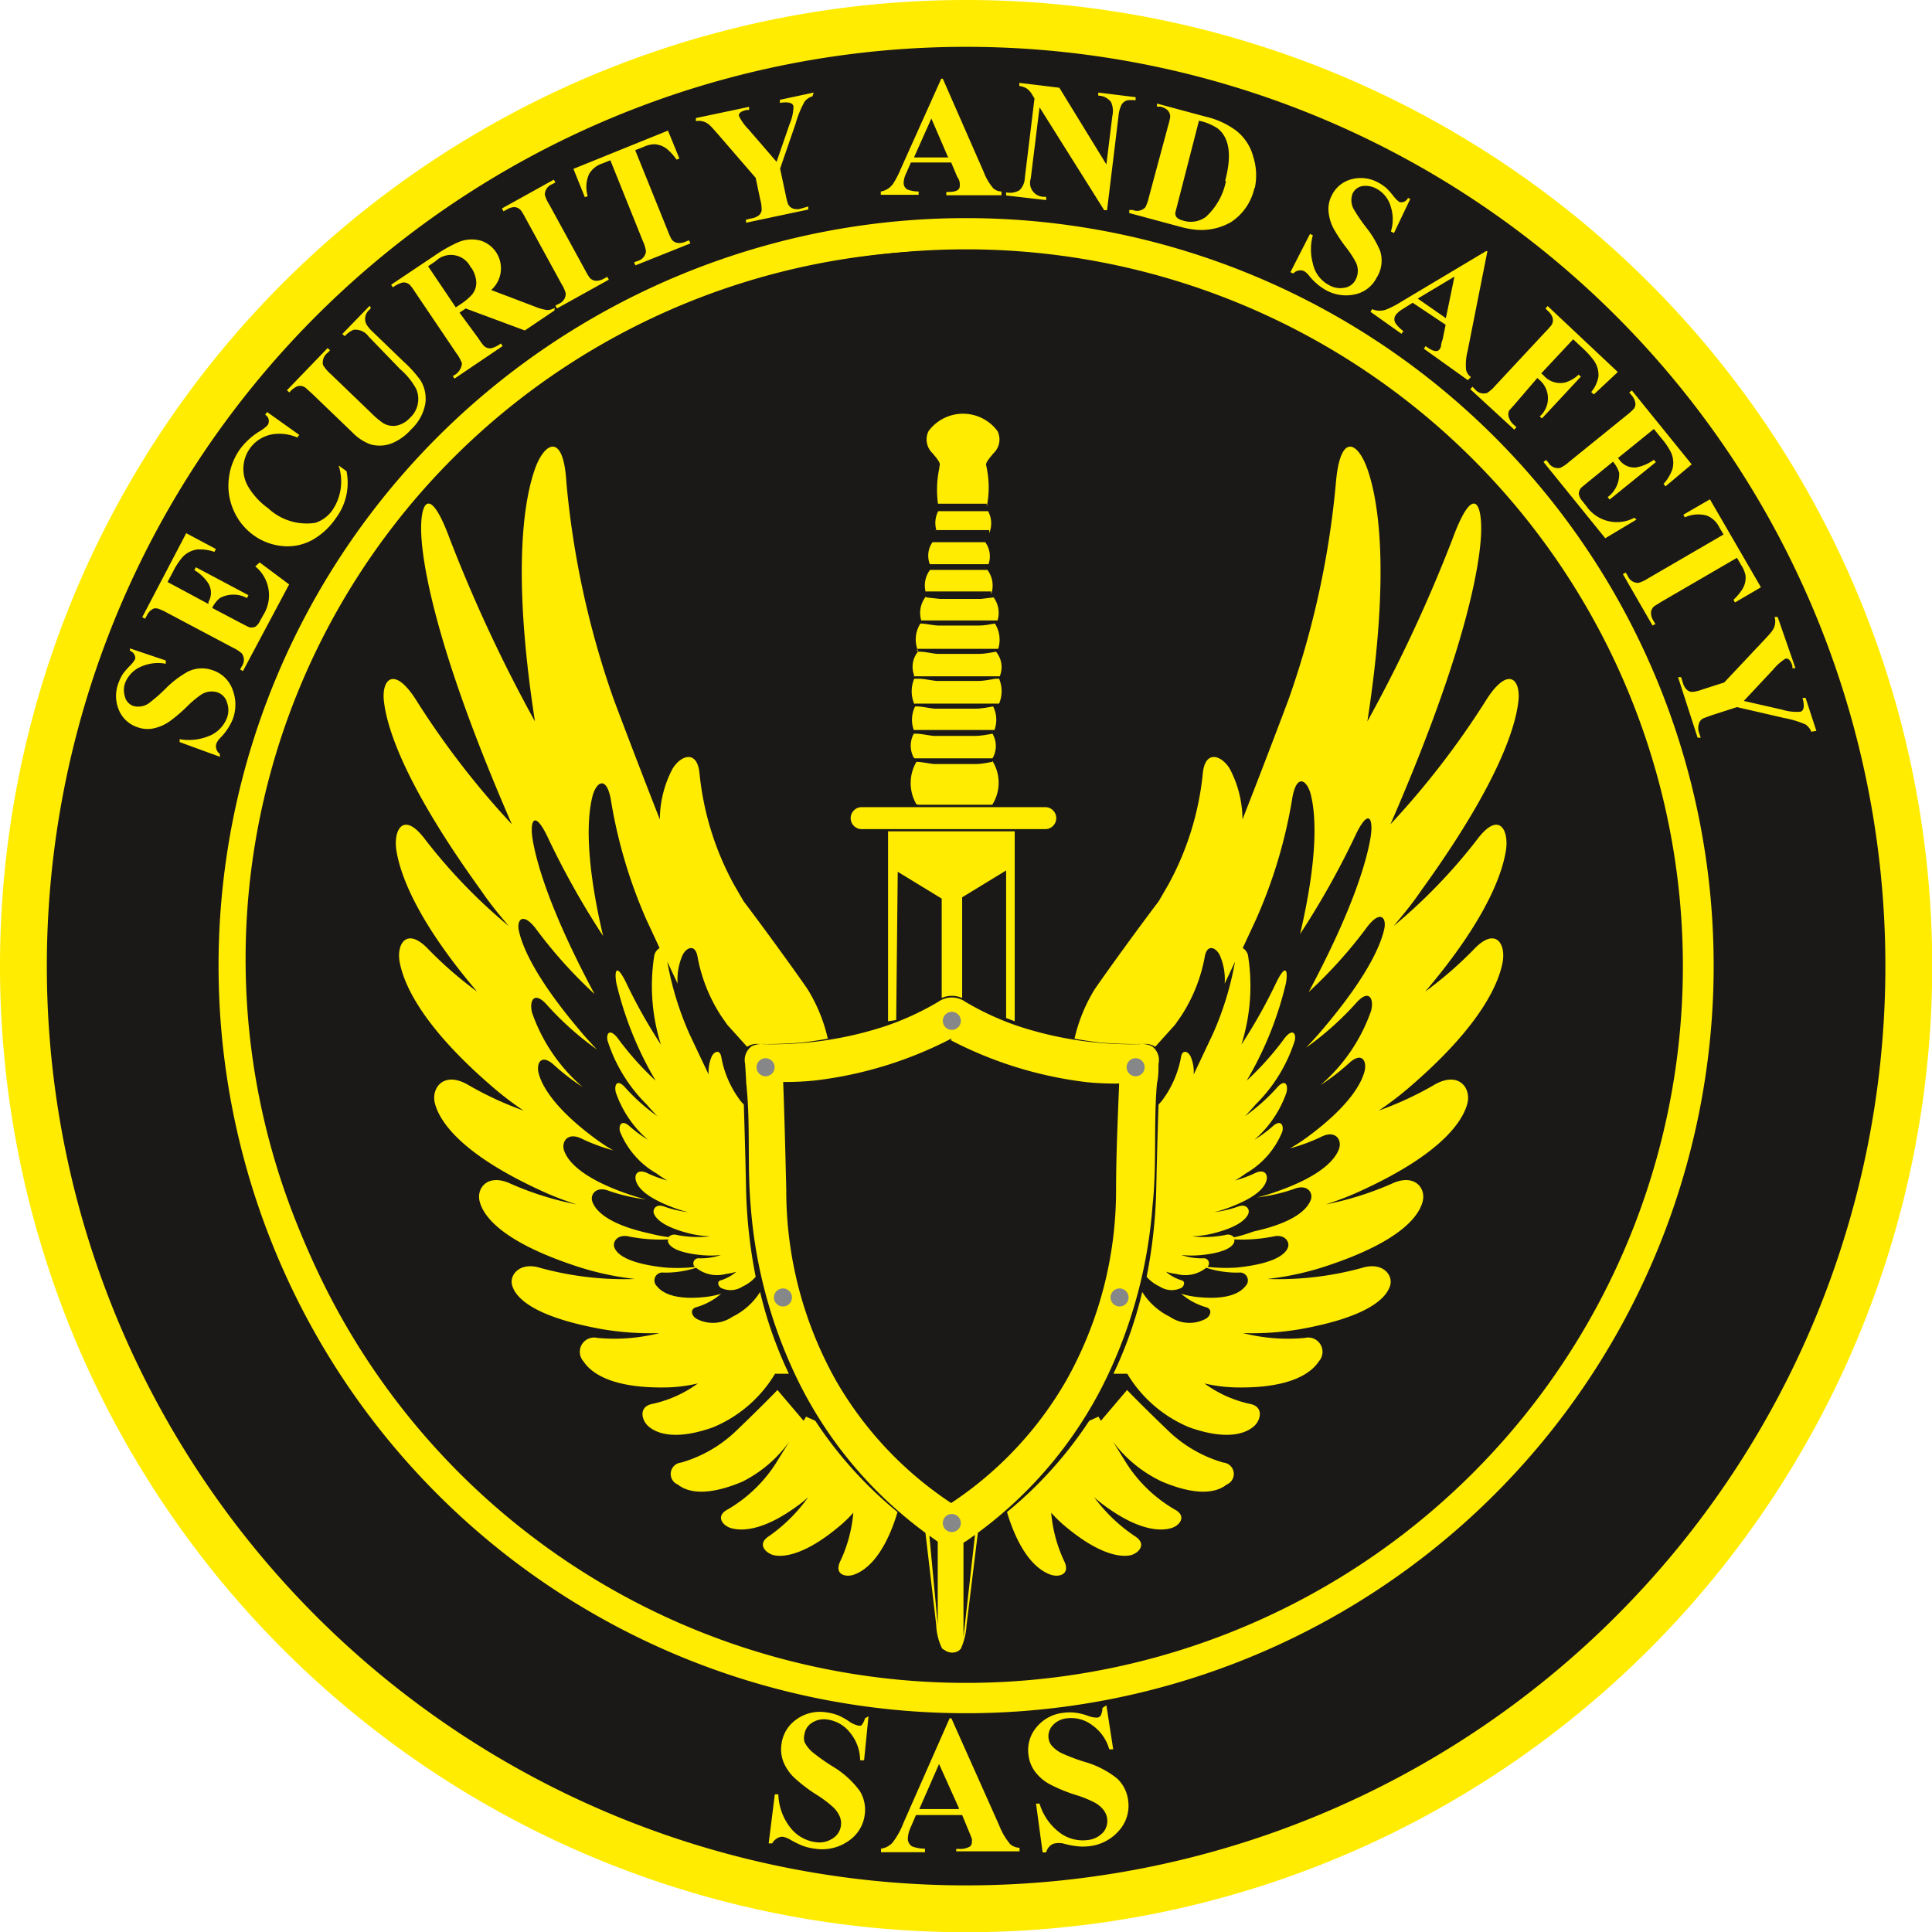<svg id="svg3856" xmlns="http://www.w3.org/2000/svg" viewBox="0 0 87.87 87.87"><defs><style>.cls-1{fill:#ffec00}.cls-2{fill:#1b1918}.cls-3{fill:#868789}</style></defs><title>logo2</title><path id="path3682" class="cls-1" d="M346.18 497.61a43.94 43.94 0 1 1-43.94 43.94 43.94 43.94 0 0 1 43.94-43.94z" transform="translate(-302.24 -497.61)"/><path id="path3684" class="cls-2" d="M346.18 499.74a41.81 41.81 0 1 1-41.81 41.81 41.81 41.81 0 0 1 41.81-41.81z" transform="translate(-302.24 -497.61)"/><path id="path3686" class="cls-1" d="M346.18 507.53a34 34 0 1 1-34 34 34 34 0 0 1 34-34z" transform="translate(-302.24 -497.61)"/><path id="path3688" class="cls-2" d="M346.18 508.95a32.6 32.6 0 1 1-32.6 32.6 32.6 32.6 0 0 1 32.6-32.6z" transform="translate(-302.24 -497.61)"/><g id="Layer1000"><path id="path3690" class="cls-2" d="M345.64 509a32.23 32.23 0 1 1-32.23 32.23A32.23 32.23 0 0 1 345.64 509z" transform="translate(-302.24 -497.61)"/><path id="path3692" class="cls-1" d="M353.86 567.48a7.38 7.38 0 0 1-1.86-1.78 5 5 0 0 0 .41.34c1.67 1.25 2.65 1.19 3.07 1.08s.76-.56.18-.86a6.47 6.47 0 0 1-2.17-2.07l-.62-1a5.88 5.88 0 0 0 2.23 1.81c1.83.77 2.62.38 2.93.13a.52.52 0 0 0-.15-1 6 6 0 0 1-2.53-1.47c-1.22-1.17-1.85-1.83-1.85-1.83l-1.19 1.4-.11-.19-.42.19a18.47 18.47 0 0 1-3.74 4.15l.06.2c.65 2 1.5 2.49 1.9 2.64s.94 0 .64-.61a6.43 6.43 0 0 1-.59-2.2 5.84 5.84 0 0 0 .58.57c1.66 1.41 2.63 1.44 3 1.37s.81-.5.23-.87zm9.14-47.93a40.56 40.56 0 0 1-2.15 9.86c-.92 2.45-1.63 4.27-2.1 5.47a5 5 0 0 0-.57-2.29c-.37-.63-1.15-.92-1.24.25a13.26 13.26 0 0 1-1.56 5l-.44.76c-.82 1.08-2.22 3-2.91 4a7.41 7.41 0 0 0-.92 2.25q.59.11 1.2.18a19.72 19.72 0 0 0 2 .06.78.78 0 0 1 .47.13l.9-1 .28-.4a7.34 7.34 0 0 0 1.07-2.67c.1-.64.52-.45.69-.09a2.74 2.74 0 0 1 .22 1.29l.47-1a14.21 14.21 0 0 1-1 3.27c-.39.83-.69 1.46-.88 1.86a1.74 1.74 0 0 0-.14-.82c-.11-.23-.38-.35-.44.05a4.66 4.66 0 0 1-.68 1.7l-.18.26-.16.18q-.06 1.87-.1 3.73a23 23 0 0 1-.44 4.1 1.76 1.76 0 0 0 .59.44 1 1 0 0 0 1 .06c.12-.09.18-.29 0-.34a1.92 1.92 0 0 1-.71-.39 2.43 2.43 0 0 0 .47.1 1.52 1.52 0 0 0 1.36-.28 4.56 4.56 0 0 0 1.48.22.36.36 0 0 1 .3.62c-.18.23-.69.65-2.18.49a3.81 3.81 0 0 1-.74-.15 3 3 0 0 0 1.12.61c.32.08.23.4 0 .53a1.57 1.57 0 0 1-1.63-.09 3.08 3.08 0 0 1-1.26-1.13 18.49 18.49 0 0 1-1.31 3.72h.63a5.93 5.93 0 0 0 2.83 2.44c1.84.65 2.64.21 2.94-.06s.44-.86-.15-1a5.45 5.45 0 0 1-2.11-.94 6.9 6.9 0 0 0 1.35.18c2.71.07 3.57-.75 3.85-1.18a.65.65 0 0 0-.63-1.07 8.29 8.29 0 0 1-2.82-.22 13 13 0 0 0 2.62-.18c3.32-.6 3.95-1.53 4.08-2s-.36-1.08-1.3-.78a14.39 14.39 0 0 1-4.29.5 13.32 13.32 0 0 0 2.57-.55c3.66-1.19 4.36-2.41 4.5-3s-.38-1.27-1.42-.78a14.27 14.27 0 0 1-3 .94 13.75 13.75 0 0 0 1.45-.55c4-1.8 4.82-3.35 5-4.05s-.41-1.51-1.56-.81a15.19 15.19 0 0 1-2.47 1.14 14.47 14.47 0 0 0 1.32-1c3.46-2.95 4.15-4.9 4.31-5.74s-.32-1.64-1.31-.59a17.68 17.68 0 0 1-2.21 1.92c2.89-3.4 3.52-5.48 3.67-6.41s-.31-1.86-1.33-.48a24.83 24.83 0 0 1-3.78 3.91c.42-.5.84-1 1.26-1.62 3.68-5.09 4.31-7.61 4.42-8.62s-.49-1.64-1.53.06a38.12 38.12 0 0 1-4.29 5.55c3.3-7.58 4-11.43 4.11-13s-.32-2.6-1.28 0a67.37 67.37 0 0 1-3.88 8.32c1.1-7.12.43-10.26 0-11.48s-1.23-1.69-1.43.61zm-5.84 35.68a.23.23 0 0 0-.19-.39 2.92 2.92 0 0 1-1-.15 4.57 4.57 0 0 0 .92 0c1.18-.12 1.43-.43 1.48-.58a.2.2 0 0 0 0-.13 7.44 7.44 0 0 0 1.77-.13c.53-.13.77.24.68.49s-.48.73-2.33.92a7.09 7.09 0 0 1-1.3-.03zm1.2-1.35a.37.37 0 0 0-.39-.1 5.06 5.06 0 0 1-1.52.06 4.68 4.68 0 0 0 .91-.12c1.31-.32 1.59-.73 1.66-.92s-.1-.46-.48-.31a5 5 0 0 1-1.08.25 4.84 4.84 0 0 0 .52-.15c1.46-.52 1.78-1 1.86-1.29s-.1-.54-.53-.33a5.33 5.33 0 0 1-.9.33 5.1 5.1 0 0 0 .49-.32 3.86 3.86 0 0 0 1.66-1.9c.08-.29-.07-.58-.44-.24a6.21 6.21 0 0 1-.83.61 5 5 0 0 0 1.46-2.15c.09-.35-.06-.66-.45-.2a8.74 8.74 0 0 1-1.43 1.27c.16-.17.32-.34.48-.53a7.08 7.08 0 0 0 1.78-2.91c.07-.35-.13-.59-.54 0a13.42 13.42 0 0 1-1.65 1.83 15.85 15.85 0 0 0 1.79-4.45c.09-.55 0-.92-.45 0a23.71 23.71 0 0 1-1.58 2.81 8.85 8.85 0 0 0 .31-4 .51.51 0 0 0-.25-.39l.6-1.29A22.45 22.45 0 0 0 361 534c.19-1.26.69-.93.86-.24s.42 2.45-.49 6.33a37.29 37.29 0 0 0 2.49-4.43c.64-1.38.86-.8.71.07s-.67 3-2.81 7a21.1 21.1 0 0 0 2.6-2.88c.64-.89.95-.52.84 0s-.55 1.92-2.8 4.57c-.25.3-.51.58-.76.84a13.75 13.75 0 0 0 2.25-2c.62-.72.85-.22.71.32a7.86 7.86 0 0 1-2.3 3.38 9.78 9.78 0 0 0 1.3-1c.59-.54.82-.08.7.38s-.59 1.51-2.62 3a8 8 0 0 1-.77.5 8.39 8.39 0 0 0 1.41-.52c.66-.34.95.13.83.51s-.62 1.21-2.92 2a7.6 7.6 0 0 1-.82.24 7.89 7.89 0 0 0 1.7-.39c.59-.23.86.18.75.49s-.54 1-2.61 1.45a6.94 6.94 0 0 1-.86.26z" transform="translate(-302.24 -497.61)"/><path id="path3694" class="cls-1" d="M337.21 567.48a7.38 7.38 0 0 0 1.79-1.78 5 5 0 0 1-.41.34c-1.67 1.25-2.65 1.19-3.07 1.08s-.76-.56-.18-.86a6.47 6.47 0 0 0 2.17-2.07l.62-1A5.88 5.88 0 0 1 336 565c-1.83.77-2.62.38-2.93.13a.52.52 0 0 1 .15-1 6 6 0 0 0 2.53-1.47c1.22-1.17 1.85-1.83 1.85-1.83l1.19 1.4.11-.19.42.19a18.48 18.48 0 0 0 3.74 4.15l-.06.2c-.65 2-1.5 2.49-1.9 2.64s-.94 0-.64-.61a6.43 6.43 0 0 0 .59-2.2 5.85 5.85 0 0 1-.58.57c-1.66 1.41-2.63 1.44-3 1.37s-.84-.5-.26-.87zM328 519.55a40.56 40.56 0 0 0 2.15 9.86c.92 2.45 1.63 4.27 2.1 5.47a5 5 0 0 1 .57-2.29c.37-.63 1.15-.92 1.24.25a13.26 13.26 0 0 0 1.56 5l.44.76c.82 1.08 2.22 3 2.91 4a7.41 7.41 0 0 1 .92 2.25q-.6.11-1.2.18a19.72 19.72 0 0 1-2 .06.78.78 0 0 0-.47.13l-.9-1-.28-.4a7.34 7.34 0 0 1-1.07-2.67c-.1-.64-.52-.45-.69-.09a2.74 2.74 0 0 0-.22 1.29l-.47-1a14.21 14.21 0 0 0 1 3.27c.39.83.69 1.46.88 1.86a1.74 1.74 0 0 1 .14-.82c.11-.23.38-.35.44.05a4.66 4.66 0 0 0 .68 1.7l.18.26.16.18q.06 1.87.1 3.73a23 23 0 0 0 .44 4.1 1.76 1.76 0 0 1-.59.44 1 1 0 0 1-1 .06c-.12-.09-.18-.29 0-.34a1.92 1.92 0 0 0 .71-.39 2.43 2.43 0 0 1-.47.1 1.52 1.52 0 0 1-1.36-.28 4.56 4.56 0 0 1-1.48.22.36.36 0 0 0-.3.62c.18.23.69.65 2.18.49a3.81 3.81 0 0 0 .74-.15 3 3 0 0 1-1.12.61c-.32.08-.23.4 0 .53a1.57 1.57 0 0 0 1.63-.09 3.08 3.08 0 0 0 1.26-1.13 18.49 18.49 0 0 0 1.31 3.72h-.63a5.93 5.93 0 0 1-2.83 2.44c-1.84.65-2.64.21-2.94-.06s-.44-.86.15-1a5.45 5.45 0 0 0 2.11-.94 6.9 6.9 0 0 1-1.35.18c-2.71.07-3.57-.75-3.85-1.18a.65.65 0 0 1 .63-1.07 8.29 8.29 0 0 0 2.82-.22 13 13 0 0 1-2.62-.18c-3.32-.6-3.95-1.53-4.08-2s.36-1.08 1.3-.78a14.39 14.39 0 0 0 4.29.5 13.32 13.32 0 0 1-2.57-.55c-3.66-1.19-4.36-2.41-4.5-3s.38-1.27 1.42-.78a14.26 14.26 0 0 0 3 .94 13.74 13.74 0 0 1-1.45-.55c-4-1.8-4.82-3.35-5-4.05s.41-1.51 1.56-.81a15.18 15.18 0 0 0 2.47 1.14 14.48 14.48 0 0 1-1.32-1c-3.46-2.95-4.15-4.9-4.31-5.74s.32-1.64 1.31-.59a17.68 17.68 0 0 0 2.21 1.92c-2.89-3.4-3.52-5.48-3.67-6.41s.31-1.86 1.33-.48a24.83 24.83 0 0 0 3.78 3.91c-.42-.5-.84-1-1.26-1.62-3.68-5.09-4.31-7.61-4.42-8.62s.49-1.64 1.53.06a38.13 38.13 0 0 0 4.29 5.55c-3.3-7.58-4-11.43-4.11-13s.32-2.6 1.28 0a67.36 67.36 0 0 0 3.88 8.32c-1.1-7.12-.43-10.26 0-11.48s1.3-1.69 1.43.61zm5.84 35.68a.23.23 0 0 1 .19-.39 2.92 2.92 0 0 0 1-.15 4.57 4.57 0 0 1-.92 0c-1.18-.12-1.43-.43-1.48-.58a.2.2 0 0 1 0-.13 7.44 7.44 0 0 1-1.77-.13c-.53-.13-.77.24-.68.49s.48.73 2.33.92a7.09 7.09 0 0 0 1.37-.03zm-1.2-1.35a.37.37 0 0 1 .39-.1 5.06 5.06 0 0 0 1.52.06 4.68 4.68 0 0 1-.91-.12c-1.31-.32-1.59-.73-1.66-.92s.1-.46.48-.31a5 5 0 0 0 1.08.25 4.85 4.85 0 0 1-.52-.15c-1.46-.52-1.78-1-1.86-1.29s.1-.54.53-.33a5.34 5.34 0 0 0 .9.33 5.1 5.1 0 0 1-.49-.32 3.86 3.86 0 0 1-1.66-1.9c-.08-.29.07-.58.44-.24a6.22 6.22 0 0 0 .83.61 5 5 0 0 1-1.46-2.15c-.09-.35.06-.66.45-.2a8.74 8.74 0 0 0 1.43 1.27c-.16-.17-.32-.34-.48-.53a7.08 7.08 0 0 1-1.78-2.91c-.07-.35.13-.59.54 0a13.42 13.42 0 0 0 1.65 1.83 15.85 15.85 0 0 1-1.79-4.45c-.09-.55 0-.92.45 0a23.71 23.71 0 0 0 1.58 2.81 8.85 8.85 0 0 1-.31-4 .51.51 0 0 1 .25-.39l-.6-1.29a22.45 22.45 0 0 1-1.6-5.35c-.19-1.26-.69-.93-.86-.24s-.42 2.45.49 6.33a37.29 37.29 0 0 1-2.49-4.43c-.64-1.38-.86-.8-.71.07s.67 3 2.81 7a21.09 21.09 0 0 1-2.6-2.88c-.64-.89-.95-.52-.84 0s.55 1.92 2.8 4.57c.25.3.51.58.76.84a13.75 13.75 0 0 1-2.25-2c-.62-.72-.85-.22-.71.32a7.86 7.86 0 0 0 2.3 3.38 9.78 9.78 0 0 1-1.3-1c-.59-.54-.82-.08-.7.38s.59 1.51 2.62 3a8 8 0 0 0 .77.5 8.39 8.39 0 0 1-1.41-.52c-.66-.34-.95.13-.83.51s.62 1.21 2.92 2a7.59 7.59 0 0 0 .82.24 7.89 7.89 0 0 1-1.7-.39c-.59-.23-.86.18-.75.49s.54 1 2.61 1.45a6.94 6.94 0 0 0 .89.17z" transform="translate(-302.24 -497.61)"/><path id="path3696" class="cls-1" d="M341.74 575.67l-.2 2h-.18a2 2 0 0 0-.47-1.27 1.57 1.57 0 0 0-1-.58 1 1 0 0 0-.73.15.73.73 0 0 0-.33.51.67.67 0 0 0 0 .36 1.48 1.48 0 0 0 .35.45 9.22 9.22 0 0 0 .88.63 4.22 4.22 0 0 1 1.28 1.14 1.63 1.63 0 0 1 .23 1.08 1.69 1.69 0 0 1-.74 1.2 2.09 2.09 0 0 1-1.53.35 2.37 2.37 0 0 1-.52-.12 4.06 4.06 0 0 1-.6-.29 1 1 0 0 0-.33-.13.43.43 0 0 0-.25.06.61.61 0 0 0-.24.24h-.16l.28-2.23h.16a2.57 2.57 0 0 0 .56 1.53 1.74 1.74 0 0 0 1.11.64 1.11 1.11 0 0 0 .81-.17.81.81 0 0 0 .31-1 1.3 1.3 0 0 0-.29-.41 5.11 5.11 0 0 0-.74-.56 7 7 0 0 1-1.07-.82 2.09 2.09 0 0 1-.46-.69 1.56 1.56 0 0 1-.09-.78 1.61 1.61 0 0 1 .67-1.14 1.82 1.82 0 0 1 1.37-.33 2.23 2.23 0 0 1 .55.14 2.82 2.82 0 0 1 .47.26 1.18 1.18 0 0 0 .39.19.24.24 0 0 0 .19 0 .8.8 0 0 0 .16-.32z" transform="translate(-302.24 -497.61)"/><path id="path3698" class="cls-1" d="M346 580.16h-2.1l-.25.58a1.29 1.29 0 0 0-.12.48.4.4 0 0 0 .2.37 1.7 1.7 0 0 0 .58.1v.16h-2v-.16a.88.88 0 0 0 .52-.27 3.51 3.51 0 0 0 .5-.9l2.1-4.76h.08l2.17 4.86a3 3 0 0 0 .51.87.69.69 0 0 0 .42.16v.16h-2.88v-.11h.12a.9.9 0 0 0 .49-.1.23.23 0 0 0 .1-.2.55.55 0 0 0 0-.16s-.05-.14-.13-.33zm-.15-.32l-.9-2-.9 2.05h1.8z" transform="translate(-302.24 -497.61)"/><path id="path3700" class="cls-1" d="M352.56 575.17l.31 2h-.18a2 2 0 0 0-.78-1.1 1.57 1.57 0 0 0-1.13-.31 1 1 0 0 0-.67.33.73.73 0 0 0-.18.58.66.66 0 0 0 .14.33 1.48 1.48 0 0 0 .46.35 9.06 9.06 0 0 0 1 .38 4.23 4.23 0 0 1 1.52.77 1.64 1.64 0 0 1 .5 1 1.69 1.69 0 0 1-.4 1.35 2.09 2.09 0 0 1-1.39.73 2.41 2.41 0 0 1-.53 0 4 4 0 0 1-.65-.13 1 1 0 0 0-.36 0 .43.43 0 0 0-.23.12.61.61 0 0 0-.17.29h-.16l-.3-2.22h.16a2.57 2.57 0 0 0 .93 1.33 1.74 1.74 0 0 0 1.24.33 1.11 1.11 0 0 0 .74-.37.81.81 0 0 0 0-1 1.29 1.29 0 0 0-.39-.33 5.14 5.14 0 0 0-.86-.35 7 7 0 0 1-1.25-.52 2.07 2.07 0 0 1-.62-.55 1.55 1.55 0 0 1-.29-.73 1.61 1.61 0 0 1 .35-1.27 1.83 1.83 0 0 1 1.24-.67 2.24 2.24 0 0 1 .57 0 2.77 2.77 0 0 1 .52.13 1.17 1.17 0 0 0 .43.09.23.23 0 0 0 .17-.09.81.81 0 0 0 .08-.35z" transform="translate(-302.24 -497.61)"/><path id="path3702" class="cls-1" d="M343.92 534.19a1.91 1.91 0 0 1 0-1.93c.24 0 .51.07.81.1h1.86c.3 0 .55-.06.78-.1v-.05a1.87 1.87 0 0 1 0 2h-3.36zm0-2zm0 0zm-.12-.12a1.14 1.14 0 0 1 0-1.09h.1c.24 0 .51.07.81.1h1.86c.3 0 .57-.06.81-.1a1.11 1.11 0 0 1 0 1.12h-3.54zm0-1.14zm0 0zm0 0zm0 0zm0 0zm0-.12a1.36 1.36 0 0 1 .06-1.07h.07c.24 0 .51.07.81.1h1.86c.3 0 .57-.06.81-.1a1.36 1.36 0 0 1 .06 1.07h-3.69zm.07-1.09zm0 0zm0 0zm0 0zm0 0zm0 0zm0 0zm-.05-.1a1.47 1.47 0 0 1 0-1.14h.21c.24 0 .51.07.81.1h1.86c.3 0 .57-.06.81-.1h.17a1.45 1.45 0 0 1 0 1.13h-3.79zm0-1.16zm0 0zm0 0zm0 0zm0 0zm0 0v-.09.06zm0-.13a1.08 1.08 0 0 1 .17-1.08h.07c.24 0 .51.07.81.1h1.86c.3 0 .57-.06.81-.1a1.1 1.1 0 0 1 .17 1.12h-3.92zm.18-1.1zm0 0zm0 0zm0 0zm0 0a1.35 1.35 0 0 1 .1-1.26c.23 0 .5.07.79.09h1.86c.3 0 .52-.06.74-.09a1.38 1.38 0 0 1 .15 1.15h-3.69v.11zm.14-1.32zm0 0zm0 0zm0 0zm0 0zm0-.08a1.19 1.19 0 0 1 .22-1.1v.05l.63.07h1.86l.58-.07a1.19 1.19 0 0 1 .18 1.05h-3.42zm.2-1.3a1.17 1.17 0 0 1 .2-1h2.61a1.2 1.2 0 0 1 .17 1.11v-.13h-3zm.19-1.26a1.07 1.07 0 0 1 .12-1h2.4a1.09 1.09 0 0 1 .15 1h-2.65zm2.6.14zm0 0zm0 0zm0 0zm0 0zm0 0zm0 0zm.21 1.16zm0 0zm0 0zm0 0zm0 0zm0 0zm0 0zm0 0zm.21 1.25zm0 0zm0 0zm0 0zm0 0zm0 0zm0 0zm.15 1.3zm0 0zm0 0zm0 .06zm.17 1.22zm0 0zm0 0zm0 0zm0 0zm0 0zm-.07 1.24zm0 0zm0 0zm0 0zm0 0zm0 0zm0 0zm0 0zm0 1.21zm0 0zm0 0zm-.13 1.26zm0 0zm-2.84-10.38zm0 0zm0 0zm0 0zm0 0a1.17 1.17 0 0 1 .08-.87h2.27a1.15 1.15 0 0 1 .05 1 1 1 0 0 0 0-.14h-2.48zm.13-1zm0 0zm0 0zm-.06-.21a4.73 4.73 0 0 1 .06-1.61c0-.21.15-.15-.31-.69a.86.86 0 0 1-.18-1 1.95 1.95 0 0 1 3.14 0 .86.86 0 0 1-.18 1c-.46.54-.33.49-.31.69a4.38 4.38 0 0 1 0 1.74v-.13h-2.27zm2.24.13zm0 0zm0 0zm0 0zm0 0zm0 0zm0 0zm0 0zm0 0z" transform="translate(-302.24 -497.61)"/><path id="path3704" class="cls-1" d="M345.94 572.6a3.09 3.09 0 0 0 .26-1.08l.52-4.24-.13.09-.53 4.7v-4.36a1.15 1.15 0 0 1-.52.12 1.23 1.23 0 0 1-.65-.19v3.87l-.39-4.15-.18-.13.5 4.28a2.67 2.67 0 0 0 .27 1.08l.16.1a.57.57 0 0 0 .59 0zM346 543v-4.58l2-1.22v6.71l.39.15v-8.64h-5.76v8.64l.37-.06.07-6.74 2 1.22V543a1.15 1.15 0 0 1 .93 0z" transform="translate(-302.24 -497.61)"/><path id="path3706" class="cls-2" d="M345.53 543.28a1.76 1.76 0 0 0-.48.16 13 13 0 0 1-2.4 1.11 16.62 16.62 0 0 1-5.67.85c-.32 0-.66 0-.59.61 0 .19 0 .54.07.88.16 1.85 0 3.7.2 5.55a21.53 21.53 0 0 0 1.77 7.12 18.73 18.73 0 0 0 6.5 7.87 1 1 0 0 0 1.2 0 18.72 18.72 0 0 0 6.5-7.87 21.53 21.53 0 0 0 1.77-7.12c.16-1.85 0-3.71.2-5.55 0-.34.05-.69.07-.88.07-.64-.27-.62-.59-.61a16.62 16.62 0 0 1-5.67-.85 13 13 0 0 1-2.4-1.11 2 2 0 0 0-.48-.16z" transform="translate(-302.24 -497.61)"/><path id="path3708" class="cls-1" d="M336.13 546a.78.78 0 0 1 .29-.8 1 1 0 0 1 .56-.1 16.44 16.44 0 0 0 5.59-.84 12.74 12.74 0 0 0 2.35-1.09 1.06 1.06 0 0 1 1.22 0 12.73 12.73 0 0 0 2.35 1.09 16.44 16.44 0 0 0 5.59.84 1 1 0 0 1 .56.1.78.78 0 0 1 .29.8c0 .29 0 .59-.07.88-.16 1.85 0 3.71-.2 5.55a21.83 21.83 0 0 1-1.8 7.21 19 19 0 0 1-6.59 8 1.39 1.39 0 0 1-.75.28 1.39 1.39 0 0 1-.75-.28 19 19 0 0 1-6.59-8 21.83 21.83 0 0 1-1.8-7.21c-.16-1.85 0-3.71-.2-5.55-.01-.25-.03-.54-.05-.88zm9.37-1.15a18 18 0 0 1-6.18 1.9 13 13 0 0 1-1.46.07c.06 1.6.1 3.24.14 4.91a17.64 17.64 0 0 0 2.25 8.65 16.58 16.58 0 0 0 5.25 5.59 16.58 16.58 0 0 0 5.25-5.6 17.65 17.65 0 0 0 2.25-8.57c0-1.67.08-3.32.14-4.91a13 13 0 0 1-1.46-.06 18 18 0 0 1-6.18-1.9z" transform="translate(-302.24 -497.61)"/><path id="path3710" class="cls-1" d="M350.28 534.82a.5.5 0 0 1-.5.5h-8.35a.5.5 0 0 1 0-1h8.35a.5.5 0 0 1 .5.5z" transform="translate(-302.24 -497.61)"/><path id="path3712" class="cls-1" d="M311.93 528.1a1.43 1.43 0 0 1 .9.91 1.88 1.88 0 0 1 0 1.3 2.63 2.63 0 0 1-.57.86.81.81 0 0 0-.18.26.43.43 0 0 0 .16.47v.13l-1.83-.67v-.13a2.42 2.42 0 0 0 1.27-.12 1.45 1.45 0 0 0 .89-.87 1 1 0 0 0 0-.66.68.68 0 0 0-.44-.48.87.87 0 0 0-.78.13 4.66 4.66 0 0 0-.61.52 7 7 0 0 1-.72.62 2 2 0 0 1-.86.38 1.34 1.34 0 0 1-.68-.07 1.38 1.38 0 0 1-.85-.82 1.63 1.63 0 0 1 0-1.19 2 2 0 0 1 .22-.44 3.92 3.92 0 0 1 .3-.34 1.34 1.34 0 0 0 .24-.31.35.35 0 0 0-.24-.37v-.11l1.63.55v.15a1.88 1.88 0 0 0-1.1.12 1.33 1.33 0 0 0-.76.78 1 1 0 0 0 0 .59.6.6 0 0 0 .39.43.84.84 0 0 0 .77-.18 7.31 7.31 0 0 0 .7-.62 4.51 4.51 0 0 1 1-.76 1.44 1.44 0 0 1 1.15-.06zm2.12-4.91l1.34 1-2.1 3.94-.13-.07.08-.15a.5.5 0 0 0 0-.58 1.65 1.65 0 0 0-.4-.26l-3-1.59a2.56 2.56 0 0 0-.39-.18.35.35 0 0 0-.25 0 .66.66 0 0 0-.28.3l-.08.15-.13-.07 2-3.82 1.35.72-.07.13a2 2 0 0 0-.77-.11 1.12 1.12 0 0 0-.67.34 3.11 3.11 0 0 0-.44.67l-.25.47 1.86 1v-.09a.83.83 0 0 0 0-.84 1.92 1.92 0 0 0-.64-.61l.07-.13 2.39 1.27-.07.13a1.29 1.29 0 0 0-1.23 0 1.31 1.31 0 0 0-.35.45l1.29.68.33.17a.4.4 0 0 0 .35 0 .64.64 0 0 0 .2-.25l.15-.27a1.69 1.69 0 0 0-.36-2.22zm1.8-5.8l-.09.12a2 2 0 0 0-1.17-.14 1.59 1.59 0 0 0-1.28 1.51 1.6 1.6 0 0 0 .24.9 3.28 3.28 0 0 0 .89.95 2.57 2.57 0 0 0 2.14.66 1.52 1.52 0 0 0 .8-.61 2.32 2.32 0 0 0 .26-2l.36.26a2.67 2.67 0 0 1-.48 2.13 3.17 3.17 0 0 1-1.08 1 2.33 2.33 0 0 1-1.4.27 2.64 2.64 0 0 1-1.27-.49 2.72 2.72 0 0 1-.91-1.14 2.75 2.75 0 0 1-.21-1.45 2.82 2.82 0 0 1 .52-1.34 3.18 3.18 0 0 1 .87-.79 1.77 1.77 0 0 0 .37-.28.34.34 0 0 0-.11-.48l.09-.12zm3.26-5.77l-.07.08a.54.54 0 0 0-.14.65 1.38 1.38 0 0 0 .28.34l1.41 1.36a5.58 5.58 0 0 1 .77.85 1.58 1.58 0 0 1 .22 1.09 2.12 2.12 0 0 1-.64 1.15 2.4 2.4 0 0 1-.85.62 1.52 1.52 0 0 1-1 .06 2.21 2.21 0 0 1-.83-.55l-1.82-1.75-.3-.27a.41.41 0 0 0-.38-.07 1 1 0 0 0-.36.28l-.11-.1 1.85-1.92.11.1-.09.1a.56.56 0 0 0-.23.57 1.82 1.82 0 0 0 .36.42l1.82 1.75a3.75 3.75 0 0 0 .55.47.87.87 0 0 0 .69.1 1.14 1.14 0 0 0 .53-.33 1.16 1.16 0 0 0 .29-1.32 3.2 3.2 0 0 0-.73-.9l-1.44-1.49a.73.73 0 0 0-.68-.3 1.09 1.09 0 0 0-.4.29l-.11-.1 1.24-1.28zm8.35.11l-1.35.91-2.69-1-.28.19.86 1.17a2.8 2.8 0 0 0 .23.32.4.4 0 0 0 .35.13 1.23 1.23 0 0 0 .44-.22l.08.12-2.19 1.48-.08-.12a.69.69 0 0 0 .42-.57 1.65 1.65 0 0 0-.25-.46l-1.87-2.77a2.79 2.79 0 0 0-.23-.32.4.4 0 0 0-.35-.13 1.23 1.23 0 0 0-.44.22l-.08-.12 2-1.34a6.52 6.52 0 0 1 1-.57 1.56 1.56 0 0 1 1.09-.09 1.32 1.32 0 0 1 .46 2.24l2 .76a2.43 2.43 0 0 0 .52.15.64.64 0 0 0 .37-.1zm-3.8-1.94a1 1 0 0 0-1.61-.3l-.34.23 1.26 1.87.18-.12a2.82 2.82 0 0 0 .53-.43.84.84 0 0 0 .22-.62 1.28 1.28 0 0 0-.23-.64zm6.27.54l-2.36 1.31-.07-.13.15-.08a.5.5 0 0 0 .32-.48 1.64 1.64 0 0 0-.2-.44l-1.64-3a3.16 3.16 0 0 0-.19-.32.41.41 0 0 0-.31-.16.7.7 0 0 0-.34.11l-.15.08-.07-.13 2.36-1.31.07.13-.15.08a.51.51 0 0 0-.33.48 1.62 1.62 0 0 0 .2.44l1.64 3a3.23 3.23 0 0 0 .19.32.4.4 0 0 0 .32.15.67.67 0 0 0 .34-.1l.15-.08zm3.21-5.51l-.13.05a2.45 2.45 0 0 0-.43-.48 1 1 0 0 0-.59-.22 1.3 1.3 0 0 0-.5.13l-.36.14 1.49 3.69a3.24 3.24 0 0 0 .15.34.4.4 0 0 0 .3.19.66.66 0 0 0 .35-.06l.16-.06.06.14-2.5 1-.06-.14.16-.06a.51.51 0 0 0 .38-.44 1.62 1.62 0 0 0-.14-.46L330 504.9l-.35.14a1.08 1.08 0 0 0-.62.49 1.45 1.45 0 0 0-.06 1l-.13.05-.52-1.29 4.3-1.74zm6.05-2.83a.74.74 0 0 0-.35.23 4.53 4.53 0 0 0-.41 1l-.71 2.06.26 1.22a3.17 3.17 0 0 0 .09.36.39.39 0 0 0 .25.24.61.61 0 0 0 .34 0l.34-.1v.14l-2.83.6v-.14l.26-.06a.72.72 0 0 0 .34-.15.38.38 0 0 0 .11-.21 1.61 1.61 0 0 0-.06-.48l-.21-1-1.65-1.91q-.38-.44-.46-.5a.71.71 0 0 0-.61-.17v-.14l2.42-.51v.14h-.11c-.26.06-.38.15-.35.28a2.4 2.4 0 0 0 .44.61l1.27 1.47.59-1.71a2.16 2.16 0 0 0 .18-.81q-.05-.25-.62-.16v-.14l1.54-.33zm8.59 4.5h-2.5v-.15h.1c.34 0 .51-.09.51-.26a.51.51 0 0 0 0-.14s0-.13-.11-.28l-.28-.66h-1.83l-.22.5a1.08 1.08 0 0 0-.11.41.34.34 0 0 0 .17.32 1.5 1.5 0 0 0 .51.09v.15h-1.72v-.15a.85.85 0 0 0 .57-.37 4.08 4.08 0 0 0 .33-.64l1.85-4.12h.07l1.86 4.24a2.48 2.48 0 0 0 .44.75.6.6 0 0 0 .37.14v.15zm-2.43-1.75l-.75-1.74-.79 1.77h1.57zm8.54-2.57a1.82 1.82 0 0 0-.37 0 .44.44 0 0 0-.28.22 1.47 1.47 0 0 0-.13.51l-.52 4.27h-.13l-2.94-4.68-.4 3.24a.63.63 0 0 0 .58.83h.12v.15l-1.82-.21v-.14a.85.85 0 0 0 .61-.1.81.81 0 0 0 .24-.56l.44-3.61-.09-.15a1 1 0 0 0-.24-.29.85.85 0 0 0-.36-.13v-.14l1.82.22 2.14 3.49.27-2.2a1 1 0 0 0-.06-.64.74.74 0 0 0-.58-.29v-.14l1.7.21zm5.4 4a2.48 2.48 0 0 1-1.06 1.54 2.71 2.71 0 0 1-1.68.34 4.35 4.35 0 0 1-.72-.15l-2.23-.6v-.14h.16a.51.51 0 0 0 .57-.12 1.85 1.85 0 0 0 .16-.45l.88-3.27a3.17 3.17 0 0 0 .09-.37.41.41 0 0 0-.12-.33.71.71 0 0 0-.32-.16h-.16v-.14l2.23.6a3.7 3.7 0 0 1 1.37.63 2.22 2.22 0 0 1 .78 1.19 2.77 2.77 0 0 1 .07 1.42zm-1.33-.33q.47-1.75-.34-2.39a2.46 2.46 0 0 0-.85-.35l-1 3.89-.07.27a.28.28 0 0 0 .07.25.64.64 0 0 0 .27.13 1.16 1.16 0 0 0 1.05-.17 3 3 0 0 0 .91-1.63zm6.9 4.38a1.43 1.43 0 0 1-1 .78 1.88 1.88 0 0 1-1.29-.18 2.63 2.63 0 0 1-.79-.67.81.81 0 0 0-.23-.21.43.43 0 0 0-.49.11l-.13-.06.89-1.74.13.06a2.42 2.42 0 0 0 0 1.28 1.44 1.44 0 0 0 .76 1 1 1 0 0 0 .66.11.68.68 0 0 0 .53-.38.87.87 0 0 0 0-.79 4.65 4.65 0 0 0-.44-.67 7 7 0 0 1-.53-.79 2 2 0 0 1-.27-.9 1.33 1.33 0 0 1 .15-.67 1.38 1.38 0 0 1 .91-.74 1.63 1.63 0 0 1 1.18.14 2 2 0 0 1 .41.28 4 4 0 0 1 .3.34 1.32 1.32 0 0 0 .28.28.34.34 0 0 0 .39-.19l.1.05-.74 1.55-.14-.07a1.88 1.88 0 0 0 0-1.11 1.33 1.33 0 0 0-.68-.85 1 1 0 0 0-.59-.11.6.6 0 0 0-.47.34.84.84 0 0 0 .09.78 7.29 7.29 0 0 0 .53.77 4.51 4.51 0 0 1 .63 1.06 1.45 1.45 0 0 1-.14 1.19zm4.14 4.68l-2-1.43.08-.12.08.06c.28.19.46.22.56.08a.51.51 0 0 0 .06-.13s0-.13.07-.3l.14-.68-1.5-1-.46.29a1.08 1.08 0 0 0-.32.28.34.34 0 0 0 0 .36 1.5 1.5 0 0 0 .36.36l-.09.12-1.41-1 .08-.12a.84.84 0 0 0 .68 0 4.08 4.08 0 0 0 .63-.33l3.87-2.31h.06l-.9 4.54a2.49 2.49 0 0 0-.07.87.6.6 0 0 0 .22.32zm-1-2.82l.39-1.89-1.67 1zm6.73 3.47l-.12-.11a1.48 1.48 0 0 0 .33-.71 1.15 1.15 0 0 0-.22-.74 4.14 4.14 0 0 0-.58-.62l-.35-.33-1.45 1.55.11.1a1 1 0 0 0 1 .31 1.62 1.62 0 0 0 .59-.35l.1.09-1.77 1.9-.1-.09a1.1 1.1 0 0 0 0-1.65l-.11-.1-1.03 1.2-.25.28a.41.41 0 0 0 0 .35.67.67 0 0 0 .2.29l.13.12-.1.11-2-1.84.1-.11.12.12a.5.5 0 0 0 .55.16 1.65 1.65 0 0 0 .36-.32l2.31-2.48a3.21 3.21 0 0 0 .25-.28.41.41 0 0 0 .05-.35.7.7 0 0 0-.2-.29l-.12-.12.1-.11 3.19 3zm1.94 5.69l-1.42.85-2.81-3.47.12-.09.11.13a.5.5 0 0 0 .53.23 1.64 1.64 0 0 0 .4-.27l2.63-2.13a2.55 2.55 0 0 0 .32-.29.35.35 0 0 0 .07-.24.66.66 0 0 0-.17-.37l-.11-.13.12-.09 2.72 3.36-1.19 1-.09-.11a2 2 0 0 0 .4-.66 1.12 1.12 0 0 0-.05-.75 3.1 3.1 0 0 0-.45-.67l-.34-.42-1.63 1.32.06.08a.83.83 0 0 0 .76.35 1.93 1.93 0 0 0 .81-.35l.09.11-2.1 1.7-.09-.11a1.29 1.29 0 0 0 .52-1.11 1.31 1.31 0 0 0-.28-.5l-1.13.92-.29.24a.4.4 0 0 0-.13.33.64.64 0 0 0 .15.29l.19.24a1.69 1.69 0 0 0 2.18.53zm4.48 3.77l-.07-.12a2.45 2.45 0 0 0 .41-.49 1 1 0 0 0 .14-.61 1.31 1.31 0 0 0-.2-.48l-.19-.33-3.44 2-.32.2a.4.4 0 0 0-.15.32.66.66 0 0 0 .11.34l.09.15-.13.07-1.35-2.34.13-.07.09.15a.51.51 0 0 0 .49.32 1.61 1.61 0 0 0 .43-.2l3.44-2-.19-.32a1.08 1.08 0 0 0-.57-.54 1.46 1.46 0 0 0-1 .08l-.07-.12 1.21-.7 2.32 4zm3.47 5.88a.74.74 0 0 0-.26-.33 4.55 4.55 0 0 0-1-.3l-2.12-.49-1.18.38-.35.13a.39.39 0 0 0-.21.28.61.61 0 0 0 0 .33l.09.27h-.14l-.89-2.75h.14l.08.26a.72.72 0 0 0 .19.32.38.38 0 0 0 .22.09 1.62 1.62 0 0 0 .47-.11l1-.32 1.73-1.84q.4-.42.45-.51a.71.71 0 0 0 .11-.63h.14l.81 2.33h-.14v-.11c-.08-.25-.19-.36-.32-.32a2.4 2.4 0 0 0-.56.5l-1.33 1.42 1.76.4a2.16 2.16 0 0 0 .82.09q.24-.08.09-.63h.14l.49 1.5z" transform="translate(-302.24 -497.61)"/><path id="path3714" class="cls-3" d="M337.06 545.74a.41.41 0 1 1-.41.41.41.41 0 0 1 .41-.41z" transform="translate(-302.24 -497.61)"/><path id="path3716" class="cls-3" d="M353.89 545.74a.41.41 0 1 1-.41.41.41.41 0 0 1 .41-.41z" transform="translate(-302.24 -497.61)"/><path id="path3718" class="cls-3" d="M345.53 543.63a.41.41 0 1 1-.41.41.41.41 0 0 1 .41-.41z" transform="translate(-302.24 -497.61)"/><path id="path3720" class="cls-3" d="M345.53 566.47a.41.41 0 1 1-.41.41.41.41 0 0 1 .41-.41z" transform="translate(-302.24 -497.61)"/><path id="path3722" class="cls-3" d="M337.85 556.21a.41.41 0 1 1-.41.41.41.41 0 0 1 .41-.41z" transform="translate(-302.24 -497.61)"/><path id="path3724" class="cls-3" d="M353.16 556.21a.41.41 0 1 1-.41.41.41.41 0 0 1 .41-.41z" transform="translate(-302.24 -497.61)"/></g></svg>